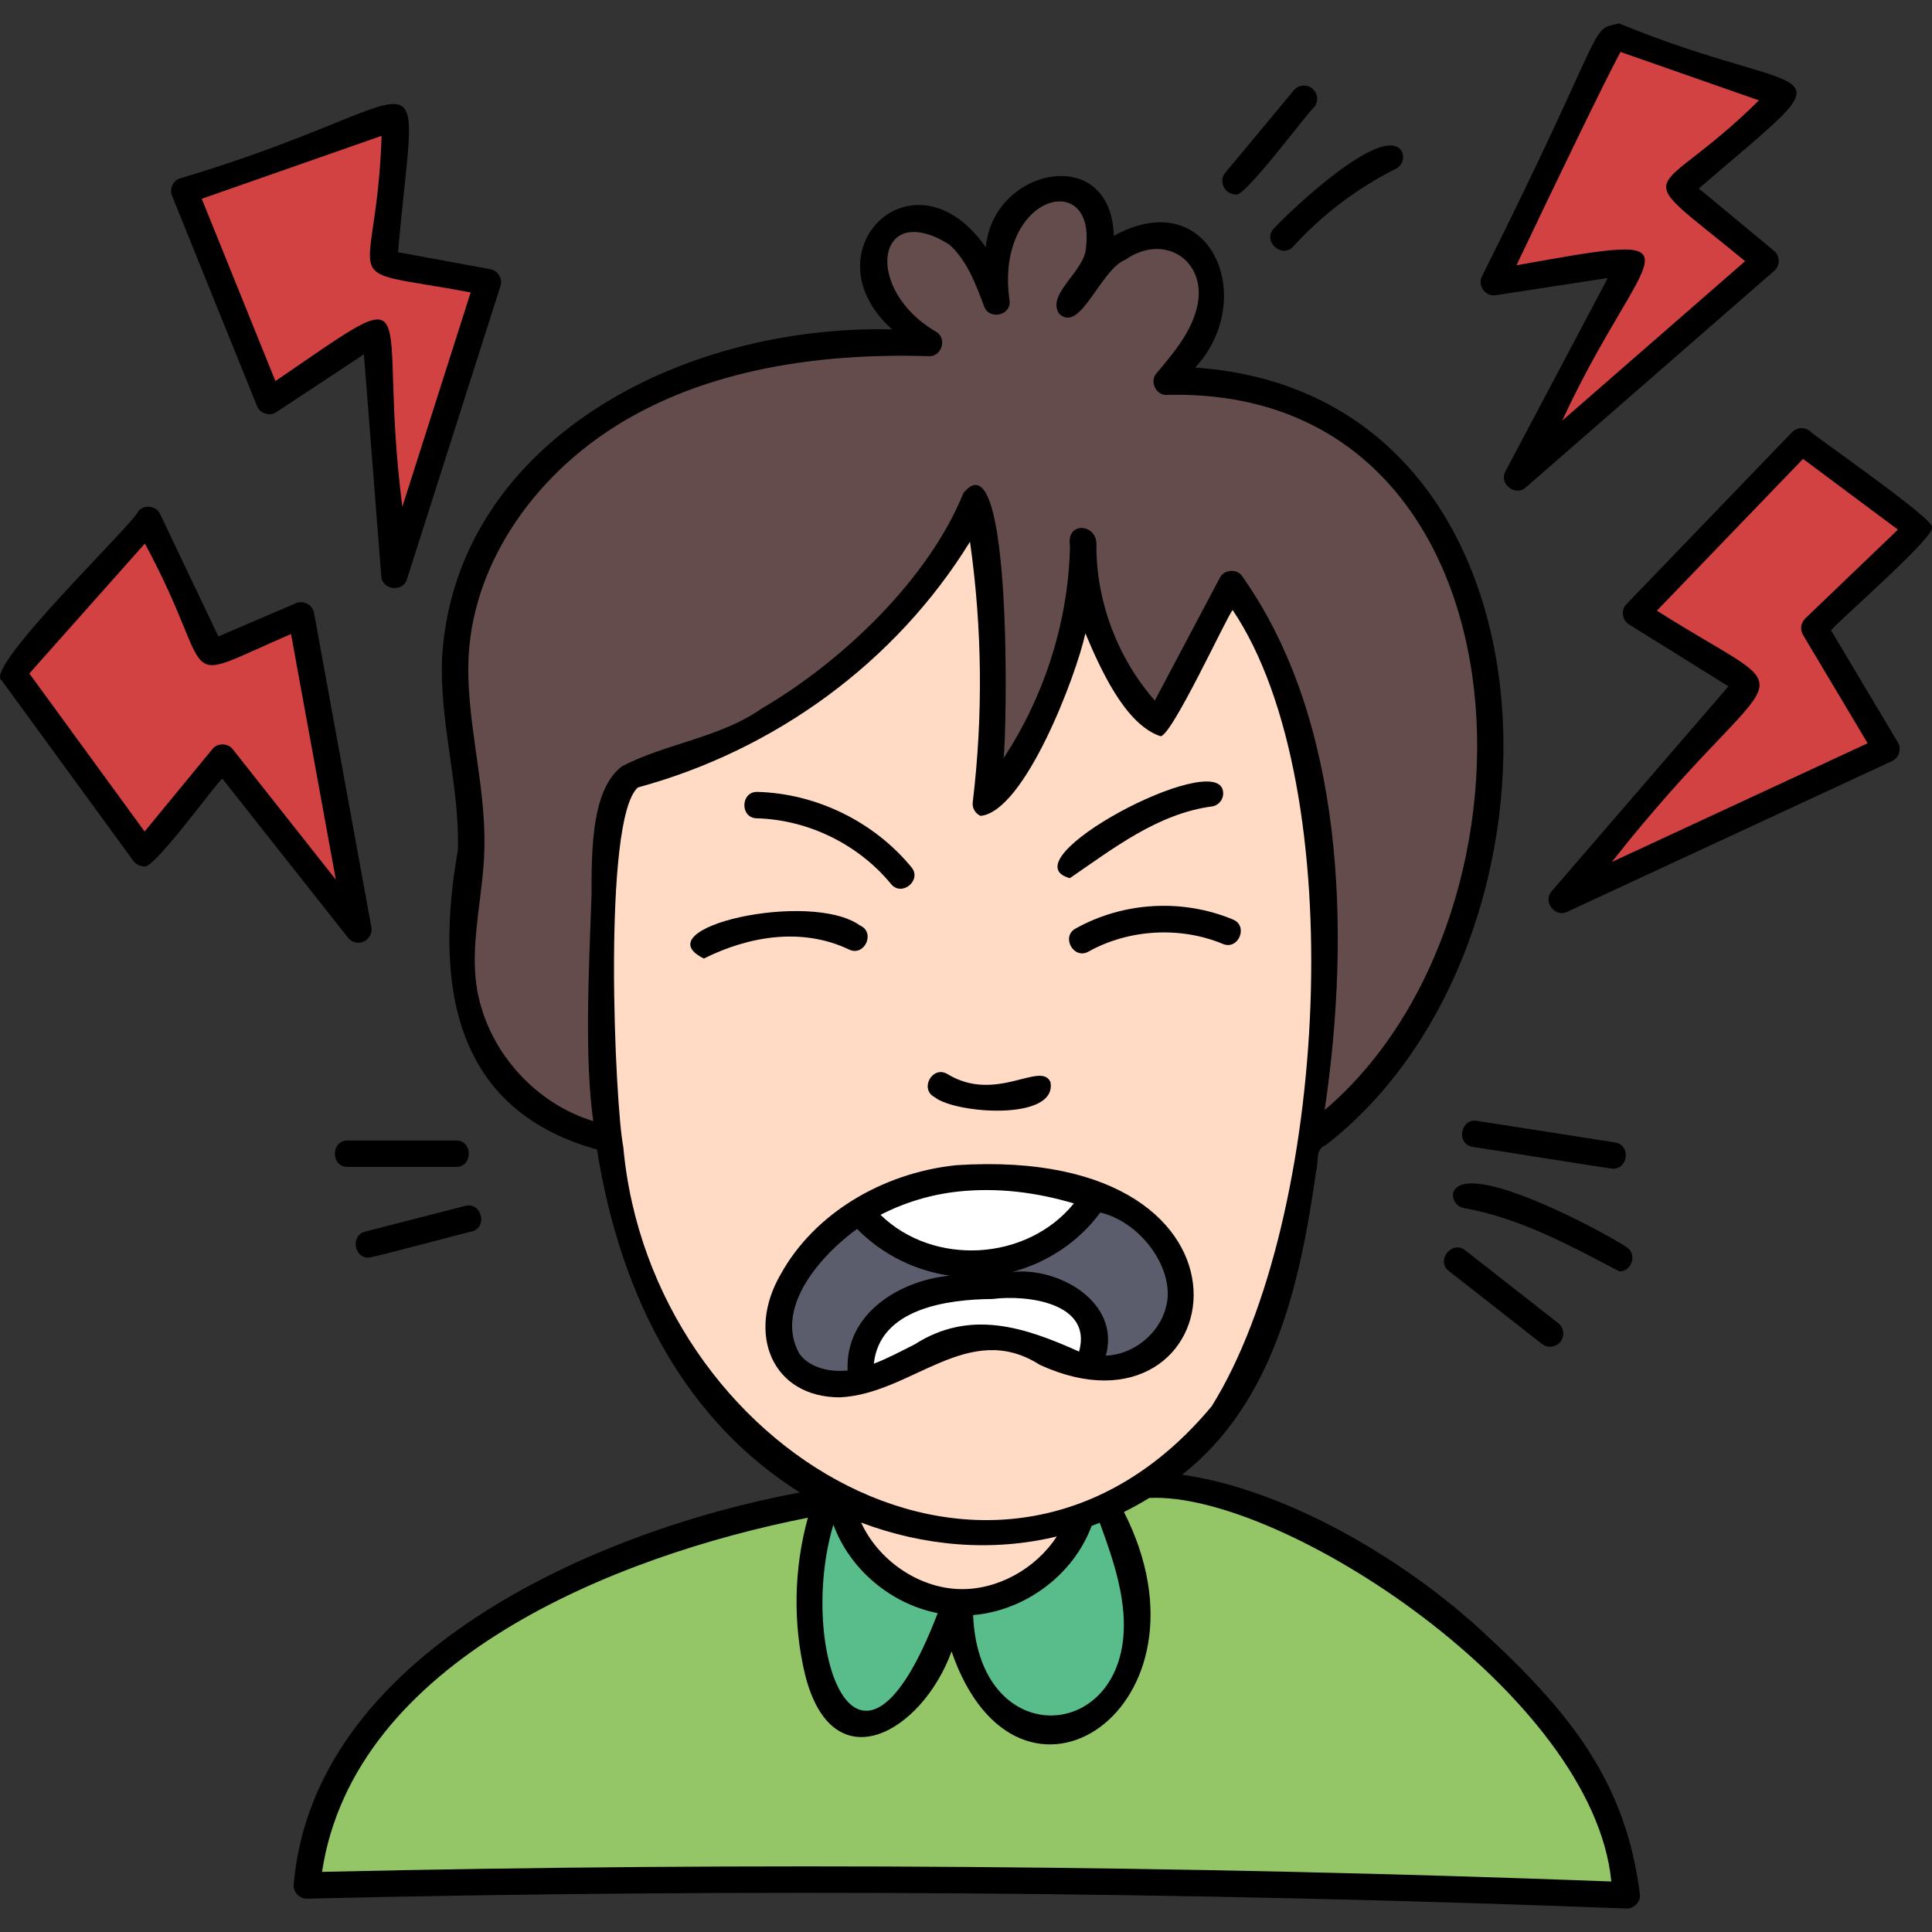 <svg id="Capa_1" enable-background="new 0 0 512 512" height="512" viewBox="0 0 512 512" width="512" xmlns="http://www.w3.org/2000/svg"><rect x="0" y="0" width="512" height="512" fill="#333333" stroke="none"/><g><g><path d="m298.257 320.914c-2.407-1.138-5.259-2.274-7.825-3.268-5.141 8.164-13.522 14.004-22.94 16.539l.777 5.9c12.38-1.247 27.437 8.076 20.676 22.323 24.968 2.047 32.357-29.998 9.312-41.494z" fill="#5b5d6d"/><path d="m227.516 321.755c-19.583 10.296-34.217 47.935.334 44.106-2.349-14.787 10.996-23.583 24.235-24.822l.027-5.945c-9.567-1.302-18.238-6.235-24.596-13.339z" fill="#5b5d6d"/><path d="m294.268 402.532-1.053-2.899c-1.874.741-4.362 1.742-6.253 2.388-4.385 13.582-17.847 22.999-32.192 23.242 2.876 55.861 66.224 35.112 39.498-22.731z" fill="#59bd8b"/><path d="m223.672 403.014-3.216-8.774c-5.676 18.36-8.808 39.671.259 57.368 14.255 16.602 28.504-14.092 31.613-26.427-12.684-1.58-24.327-10.128-28.656-22.167z" fill="#59bd8b"/><path d="m207.388 387.598c34.619 27.326 90.128 22.902 116.135-13.151 13.538-18.274 17.946-41.936 21.301-64.607 8.624-54.454 10.778-110.093-18.339-154.227-.76.155-18.58 37.541-19.983 36.344-9.686-8.882-15.466-22.136-19.47-34.693-3.918 20.371-11.901 40.649-25.39 56.07.4-23.626 2.444-52.607-2.691-77.819-23.823 37.745-49.23 57.789-91.68 70.753-7.389 4.494-6.32 26.038-6.639 38.41-5.26 50.748 6.569 114.626 46.756 142.92zm105.464-40.142c-2.281 9.083-11.116 15.917-20.495 15.834-10.89-.092-20.322-8.626-31.081-8.614-6.165-.055-12.589 2.815-19.196 6.249-55.73 27.015-42.705-44.727 11.576-49.148 22.033-2.115 64.412 5.6 59.196 35.679zm12.982-100.749c.171.362-.275.857-.651.651-12.307-5.663-27.44-3.064-38.843 1.996 10.201-7.761 27.715-8.103 39.494-2.647zm-42.664-17.844c10.189-9.252 24.455-17.887 37.975-18.692-12.983 3.724-27.274 9.227-37.274 19.412-.485.474-1.169-.283-.701-.72zm-34.281 58.563c10.408 3.802 16.211 3.919 26.781.617-6.323 4.98-20.717 4.649-26.781-.617zm-48.227-74.564v-3.001l.026 3.001c14.324.54 30.806 7.514 38.451 19.531-9.863-9.995-23.446-18.586-38.475-18.527-.623-.002-.65-1.004-.002-1.004zm-14.375 37.221c11.493-6.699 29.421-8.57 40.648-1.425-12.4-4.327-28.223-5.274-40.142 2.29-.504.363-1.074-.55-.506-.865z" fill="#ffdac4"/><path d="m260.502 406.497c-12.816.197-25.96-3.391-38.043-8.366 11.021 32.334 48.867 34.87 64.218 4.365-8.503 2.19-17.391 4.159-26.175 4.001z" fill="#ffdac4"/><path d="m282.246 343.843c-17.649-6.41-55.843-4.015-53.844 21.957 29.778-12.524 27.292-17.197 59.024-4.029 4.721-6.577 1.096-14.427-5.18-17.928z" fill="#fff"/><path d="m257.547 334.498c12.934.17 24.718-6.849 32.289-17.136-20.387-7.007-42.993-7.266-61.653 3.874 7.631 8.011 18.214 13.394 29.364 13.262z" fill="#fff"/><path d="m315.157 101.383c-1.435-.504-6.499 1.32-6.367-.54 8.385-8.81 18.419-25.366 6.059-35.538-13.152-8.074-24.633 5.849-31.612 15.936-1.495-.906 3.264-5.542 4.008-7.107 4.453-6.772 6.32-16.383-.738-21.978-16.644-7.59-23.938 13.408-21.932 27.795.015.547-.759.724-.971.194-6.704-28.705-39.044-28.226-29.685-2.529 2.85 5.426 8.037 9.38 12.612 12.866.417.304.139.914-.311.913-67.172-6.066-139.993 38.396-122.981 108.772 1.163 8.196 2.372 16.664 2.121 25.074-5.259 34.39-3.898 64.788 35.352 76.069-2.873-19.331-1.831-40.685-.947-64.324-.001-10.516-.001-26.407 6.914-31.52 11.623-5.616 25.728-7.483 36.77-15.158 20.978-11.389 46.299-37.578 54.768-57.823 7.393 18.587 5.622 55.157 3.895 79.714 14.314-19.583 24.346-43.321 24.443-67.626.094-.558-.26-1.49.423-1.712.297-.034.605.171.599.452-.506 17.54 6.891 34.951 19.065 47.598.806-.072 18.665-38.036 20.128-36.425 28.131 41.13 28.076 94.519 20.202 147.832 67.057-51.91 68.934-194.505-31.815-200.935z" fill="#644c4c"/><path d="m390.086 435.245c-32.328-29.632-65.435-40.182-86.145-41.414-3.111 1.986-6.505 3.768-9.823 5.37 28.444 60.571-32.243 83.757-41.058 29.168-27.018 64.257-48.736 8.364-34.713-30.301-57.581 11.634-128.574 39.1-136.561 101.077 115.729-2.71 233.334-1.818 348.818 2.606-3.619-22.477-10.082-38.149-40.518-66.506z" fill="#94c668"/><g fill="#d34242"><path d="m507.599 140.063-30.106-22.442-43.13 44.802c.225.328 29.554 18.039 29.507 18.566.281.506-38.907 45.095-39 45.487l3.535 4.682 70.821-32.866c.079-.627-19.679-31.543-18.758-32.2-.001-.002 27.131-26.029 27.131-26.029z"/><path d="m432.849 68.861c.599.548-21.538 40.691-21.513 41.211l4.623 3.666 51.15-44.576-22.619-18.764c-.24-.192-.221-.565-.005-.751l27.487-24.183-43.957-15.384c-5.795 10.557-20.563 41.539-31.28 64.055.383.206 35.905-6.029 36.114-5.274z"/><path d="m99.218 87.281c1.9-.87 3.752 46.867 4.416 47.253l5.851.677 19.148-60.046c-.4-.5-27.664-4.256-27.409-5.496-.001-.001 3.302-38.042 3.302-38.042l-55.02 19.256 22.076 54.636z"/><path d="m58.578 200.453c1.135-1.351 27.313 34.49 28.07 34.534l5.306-2.398-12.547-68.802-23.05 9.871c-.239.096-.502.039-.651-.242l-16.549-34.75-35.228 39.625 34.252 46.972z"/></g></g><g><path d="m68.099 107.582c.755 2.01 3.412 2.836 5.174 1.61l23.168-15.291 4.598 58.764c.184 3.73 5.783 4.392 6.825.79l24.748-77.619c.666-1.938-.68-4.182-2.703-4.506l-24.43-4.488c5.097-58.006 11.555-40.219-57.793-19.561-1.846.605-2.853 2.831-2.088 4.617zm33.036-71.588c-1.461 42.506-13.806 34.49 23.6 41.503l-18.111 56.799c-7.053-54.896 7.738-61.508-33.637-33.305l-19.52-48.313z"/><path d="m94.969 249.823c2.123.042 3.871-2.037 3.443-4.129l-15.186-83.244c-.337-2.155-2.842-3.5-4.823-2.589l-20.53 8.798-15.427-32.397c-.981-2.223-4.216-2.682-5.777-.82-.566 2.658-41.408 41.8-36.211 44.884.002.001 34.874 47.81 34.874 47.81.639.875 1.645 1.405 2.727 1.436 2.042 1.832 19.479-22.408 20.858-23.232l33.306 42.152c.679.862 1.701 1.332 2.746 1.331zm-33.252-51.23c-1.3-1.733-4.116-1.761-5.45-.053l-17.942 21.82-30.547-41.878 30.616-34.443c20.047 37.161 6.846 37.717 38.732 23.986l11.876 65.1z"/><path d="m396.416 78.233 29.673-4.566-27.113 51.213c-1.862 3.287 2.618 6.84 5.395 4.277l65.807-57.371c1.613-1.339 1.578-4.035-.066-5.333l-19.907-16.508c42.125-36.162 31.291-22.199-21.106-43.724-8.334 1.786-2.261-1.133-36.382 67.052-1.241 2.424 1.025 5.457 3.699 4.96zm33.03-64.47 36.687 12.84c-28.193 27.907-35.624 16.294-3.659 42.612l-48.482 42.266c21.746-46.894 40.573-50.643-12.115-41.172 9.871-20.761 23.322-48.676 27.569-56.546z"/><path d="m511.869 139.801c2.515-1.093-32.021-24.9-32.336-25.651-1.415-1.054-3.392-.892-4.615.378l-43.872 45.559c-1.538 1.519-1.19 4.304.672 5.4l26.338 16.399-46.825 54.275c-2.487 2.706.866 7.108 4.125 5.462l86.056-39.935c1.848-.808 2.605-3.26 1.532-4.969l-17.696-29.668c.642-1.308 28.578-25.632 26.621-27.25zm-33.477 24.126c-1.176 1.129-1.418 2.919-.583 4.32l17.135 28.726-67.799 31.462c45.447-57.554 53.793-40.05 11.944-66.604l38.733-40.222 25.146 18.746z"/><path d="m327.418 51.5c1.822 1.727 19.565-22.295 20.831-23.084 1.235-1.487 1.032-3.695-.454-4.93-1.487-1.236-3.693-1.032-4.93.454l-18.137 21.821c-1.927 2.167-.162 5.831 2.69 5.739z"/><path d="m337.579 60.566c-3.111 3.308 2.151 8.12 5.169 4.722 7.749-8.484 16.886-15.399 27.155-20.551 1.728-.867 2.426-2.971 1.559-4.699-4.865-7.57-29.583 15.829-33.883 20.528z"/><path d="m120.841 302.246h-28.686c-4.533-.066-4.548 7.068 0 7.001h28.685c4.534.066 4.549-7.068.001-7.001z"/><path d="m96.816 326.376c-3.923.895-3.101 7.012.869 6.892 1.054.078 26.286-6.763 27.301-6.898 4.406-1.065 2.642-7.974-1.744-6.781 0 0-26.426 6.787-26.426 6.787z"/><path d="m427.968 302.758-36.544-5.721c-4.469-.764-5.586 6.279-1.082 6.917.715.06 36.38 5.784 37.088 5.763 4.166.102 4.729-6.401.538-6.959z"/><path d="m429.122 336.917c3.342.125 4.846-4.689 1.9-6.443-6.182-4.118-42.323-23.496-45.889-14.504-.401 1.892.807 3.751 2.698 4.152 14.943 2.647 28.162 9.92 41.291 16.795z"/><path d="m388.321 331.357c-3.524-2.846-7.941 2.758-4.317 5.512 0 0 24.622 19.284 24.622 19.284 1.51 1.185 3.716.933 4.915-.597 1.192-1.522.924-3.722-.598-4.914z"/><path d="m275.594 361.712c50.55 23.123 65.402-58.66-22.256-52.919-19.942 2.115-37.713 13.145-46.376 28.783-9.293 15.834-2.324 32.752 15.62 32.734 19.072-.897 34.01-20.731 53.012-8.598zm33.377-15.232c-1.769 7.031-8.676 12.52-15.911 12.782 3.934-14.231-12.549-23.531-24.795-22.175 9.219-2.465 17.644-7.992 23.322-15.76 11.313 2.728 20.11 15.721 17.384 25.153zm-54.894-30.727c10.229-1.045 20.265.139 30.513 3.165-12.407 15.289-37.118 16.758-51.242 3.027 6.262-3.239 13.315-5.405 20.729-6.192zm-42.226 43.016c-6.74-12.057 5.542-26.048 15.291-33.096 6.556 6.712 15.302 11.078 24.55 12.395-12.955 1.208-27.747 9.821-27.065 25.122-4.29.455-9.832-.435-12.776-4.421zm30.515-2.477c-3.56 1.784-7.234 3.751-10.791 5.102 1.565-14.671 19.525-17.051 31.445-17.15 9.213-1.18 26.578 1.042 22.939 13.941-14.448-6.516-28.925-11.299-43.593-1.893z"/><path d="m225.036 251.649c4.098 1.929 7.057-4.575 2.879-6.382-13.213-9.493-57.862.693-41.371 8.751 11.848-5.933 26.029-8.332 38.492-2.369z"/><path d="m285.075 246.052c-4.016 2.157-.502 8.388 3.405 6.117 10.662-5.935 24.284-6.714 35.553-2.036 4.157 1.803 6.913-4.786 2.684-6.466-13.399-5.563-28.967-4.671-41.642 2.385z"/><path d="m283.517 232.726c11.368-7.763 23.296-17.148 37.785-19.027 1.899-.359 3.15-2.188 2.793-4.088-1.76-11.182-57.757 18.413-40.578 23.115z"/><path d="m200.573 216.861c13.602.378 26.885 6.875 35.533 17.38 2.837 3.546 8.346-.986 5.405-4.45-9.916-12.045-25.148-19.495-40.743-19.929-4.51-.188-4.755 6.936-.195 6.999z"/><path d="m247.679 290.749c5.408 4.411 32.601 6.431 30.701-3.999-2.575-5.691-14.498 5.797-27.401-2.177-3.968-2.199-7.342 4.096-3.3 6.176z"/><path d="m392.797 432.3c-21.037-19.384-52.069-37.555-79.52-41.489 24.389-19.174 31.356-50.979 35.504-80.385.727-2.548-.264-5.924 2.518-6.926 68.694-53.076 66.498-198.996-34.546-206.099 16.76-18.095 4.196-49.015-21.584-34.912-.712-24.814-32.139-17.927-33.912 3.045-19.015-27.197-47.777 1.052-24.849 21.761-56.472-1.288-114.949 29.928-119.178 85.758-1.066 17.676 4.58 34.582 4.127 52.07-6.018 34.442-2.109 68.701 36.848 79.505 6.458 40.57 24.295 72.376 53.769 90.896-54.873 10.161-128.88 43.238-134.13 103.768-.262 2.039 1.503 3.95 3.562 3.868 116.003-2.727 233.61-1.848 349.56 2.615 2.093.131 3.924-1.863 3.607-3.941-3.75-29.457-18.158-47.802-41.776-69.534zm-266.751-172.983c-1.074-11.08 1.998-22.631 2.309-33.984.57-17.452-5.115-34.769-4.135-51.87 1.467-24.805 18.012-48.97 43.18-63.067 20.685-11.585 47.18-16.974 78.73-16.007 3.227.266 4.993-4.432 2.108-6.375-19.691-11.312-16.002-35.356 3.356-23.187 4.598 4.067 7.025 10.523 9.158 16.245 1.207 3.754 7.031 2.693 6.824-1.188-4.18-28.323 22.896-35.374 20.207-14.194-.285 6.164-10.49 12.184-7.135 17.413 5.624 5.522 10.899-11.655 17.637-14.302 10.844-7.528 22.638 1.052 18.583 13.915-1.78 6.026-6.293 11.379-10.295 16.105-2.152 2.273-.1 6.247 2.939 5.829 97.612-2.231 103.534 136.884 41.538 189.518 7.103-48.062 4.93-103.51-21.76-141.323-1.369-2.239-4.943-1.977-6.018.284l-17.238 32.53c-9.816-11.195-15.496-26.139-15.474-41.017.409-5.894-8.072-6.665-7-.072-.364 19.817-6.655 39.735-17.607 56.349.914-6.337 2.436-86.253-10.622-70.29-9.248 22.936-32.267 44.748-53.378 57.081-11.169 7.839-25.37 9.267-37.056 15.342-8.14 6.025-8.132 22.179-8.127 33.974-.771 21.466-1.874 43.105.445 60.085-16.567-5.045-29.475-20.496-31.169-37.794zm39.13 44.589c-2.184-10.7-5.654-86.852 3.882-95.227 36.159-9.828 68.18-32.975 88.003-65.109 3.243 22.871 3.49 46.036.726 69.021-.185 1.534.658 3.008 2.075 3.626 11.659-1.12 25.314-37.047 27.778-48.374 3.778 8.951 10.361 23.973 19.753 27.212 2.524 1.429 18.017-32.285 19.278-33.389 31.564 46.964 25.26 161.604-5.554 210.992-56.05 67.404-148.718 12.02-155.941-68.752zm132.125 120.041c5.849 37.566-37.864 42.602-39.414 4.068 13.773-1.165 26.559-10.604 31.405-23.636.724-.265 1.444-.539 2.159-.823 2.411 6.628 4.845 13.467 5.85 20.391zm-43.209-2.827c-10.866-.382-21.354-7.723-25.88-17.618 16.625 6.261 34.68 7.849 51.851 3.673-5.552 8.562-15.817 14.308-25.971 13.945zm-33.239-17.072c4.36 11.89 15.257 21.018 27.646 23.447-21.247 55.6-37.364 9.162-27.646-23.447zm-135.507 92.016c8.45-55.908 77.459-83.75 128.753-93.854-3.723 13.488-4.009 28.043-.739 41.613 7.257 28.897 30.959 15.35 38.816-6.166 17.614 51.108 71.951 14.751 45.685-36.961 2.294-1.139 4.53-2.382 6.703-3.719 35.224-1.73 117.713 52.336 122.453 101.638-113.361-4.276-228.26-5.134-341.671-2.551z"/></g></g></svg>